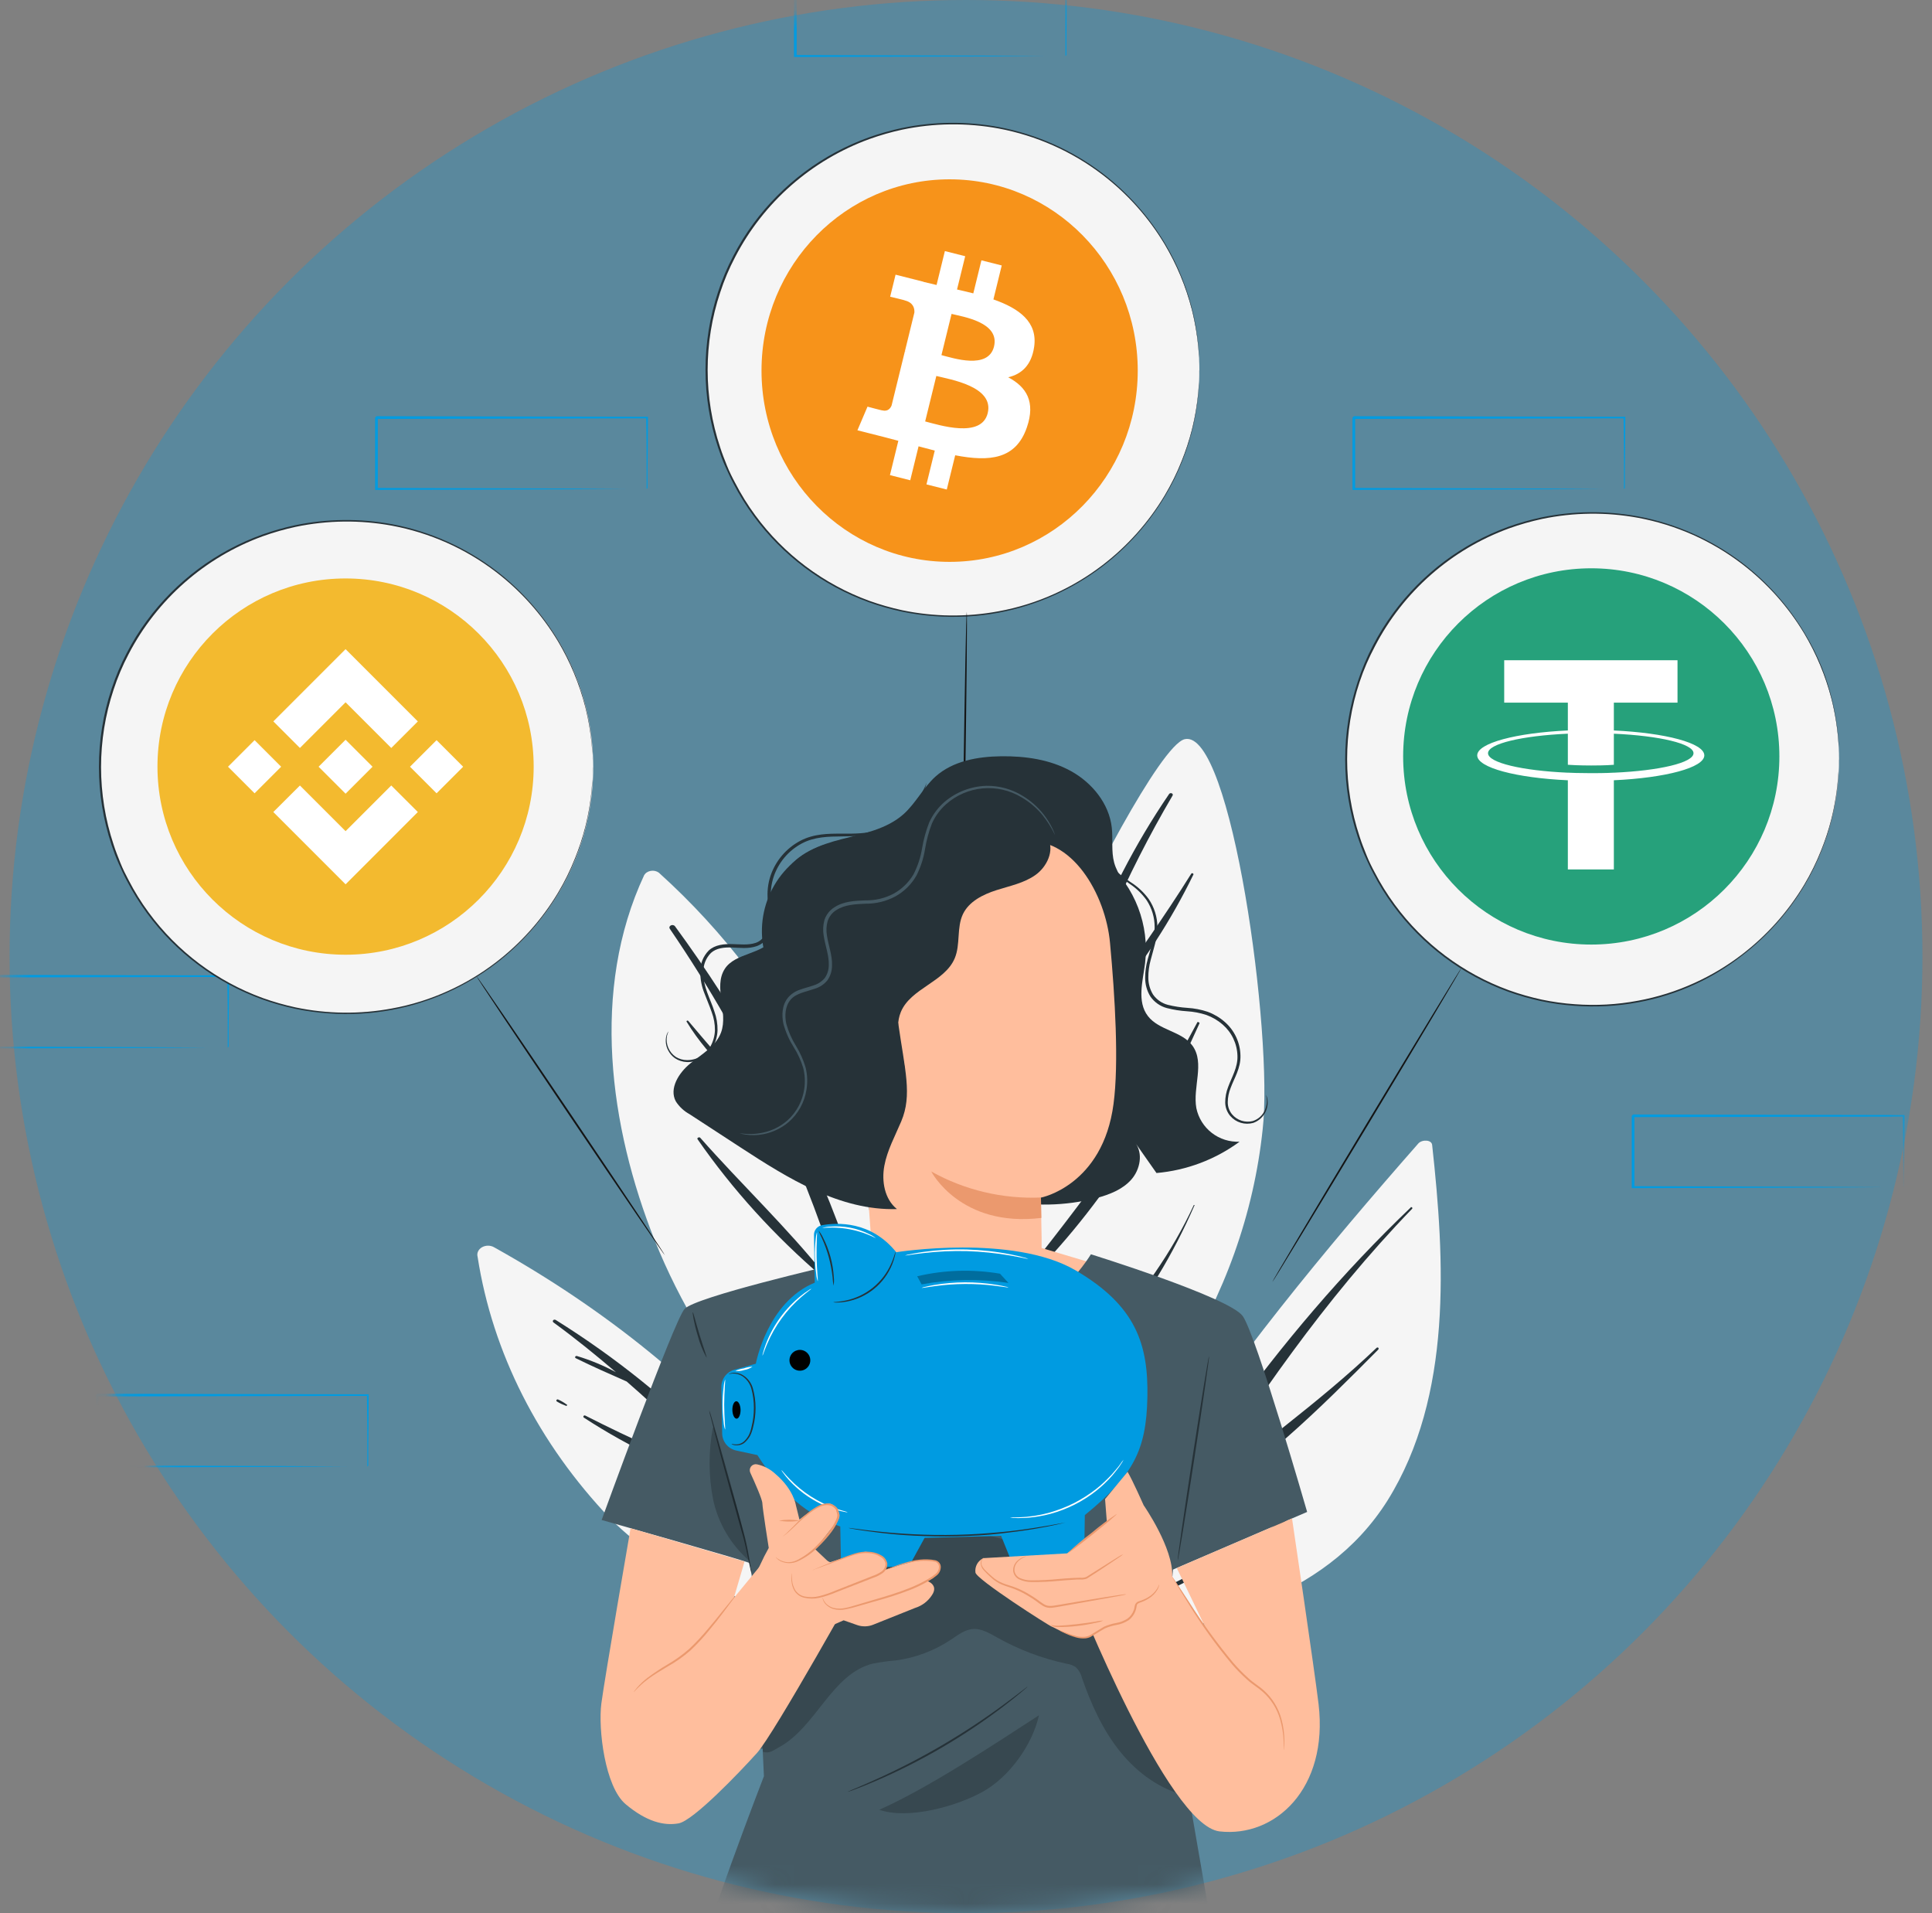 <svg width="101" height="100" viewBox="0 0 101 100" fill="none" xmlns="http://www.w3.org/2000/svg">
<rect x="0" y="0" width="101" height="100" fill="#808080" stroke="none"/>
<circle cx="50.5" cy="50" r="50" fill="#009BE1" fill-opacity="0.3"/>
<mask id="mask0_6_745" style="mask-type:alpha" maskUnits="userSpaceOnUse" x="0" y="0" width="101" height="100">
<circle cx="50.5" cy="50" r="50" fill="#009BE1"/>
</mask>
<g mask="url(#mask0_6_745)">
<path d="M74.15 59.764C64.464 70.788 54.397 83.588 51.901 97.416C51.901 97.623 52.275 97.695 52.334 97.488C53.436 93.717 54.854 90.016 56.578 86.414C62.945 84.937 69.201 83.731 72.545 78.415C75.941 72.957 75.525 65.836 74.871 59.864C74.862 59.564 74.345 59.55 74.15 59.764Z" fill="#F5F5F5"/>
<path d="M56.705 86.308C61.06 78.103 66.645 69.897 73.75 63.112C73.75 63.062 73.869 63.112 73.827 63.176C69.175 67.985 65.644 73.222 62.197 78.545C65.406 75.805 68.92 73.358 71.959 70.454C72.019 70.397 72.112 70.454 72.053 70.54C69.039 73.579 65.737 76.883 61.815 79.138C60.754 80.772 59.693 82.413 58.615 84.054C58.878 83.925 59.15 83.818 59.464 83.704C59.515 83.704 59.557 83.747 59.464 83.761C59.167 83.89 58.87 84.025 58.556 84.139C58.047 84.91 57.546 85.688 57.019 86.465C56.943 86.637 56.62 86.487 56.705 86.308Z" fill="#263238"/>
<path d="M59.949 83.444C62.555 82.21 65.042 80.805 67.385 79.241C67.444 79.198 67.537 79.241 67.478 79.319C65.207 80.983 62.715 82.419 60.05 83.601C60.026 83.612 59.997 83.615 59.97 83.608C59.943 83.601 59.92 83.586 59.906 83.565C59.893 83.544 59.89 83.52 59.898 83.497C59.906 83.474 59.924 83.455 59.949 83.444V83.444Z" fill="#263238"/>
<path d="M50.781 95.361C50.781 95.525 51.138 95.525 51.138 95.361C51.188 90.809 51.138 86.228 51.222 81.654C52.614 79.3 55.594 78.001 57.665 76.11C59.154 74.731 60.45 73.214 61.528 71.586C64.022 67.7 65.547 63.427 66.009 59.028C66.578 54.155 64.38 38.079 61.935 38.636C60.67 38.928 56.57 46.891 55.484 49.524C53.723 53.853 52.433 58.307 51.63 62.831C49.652 73.57 49.813 84.573 50.781 95.361Z" fill="#F5F5F5"/>
<path d="M50.747 75.713C51.061 69.969 52.606 64.118 54.057 58.553C55.611 52.538 57.453 46.865 61.12 41.499C61.127 41.49 61.136 41.481 61.146 41.474C61.157 41.467 61.169 41.462 61.182 41.459C61.195 41.456 61.209 41.455 61.222 41.457C61.235 41.458 61.248 41.462 61.26 41.467C61.272 41.473 61.282 41.48 61.29 41.489C61.298 41.498 61.304 41.509 61.308 41.52C61.312 41.531 61.312 41.542 61.311 41.553C61.309 41.564 61.305 41.575 61.298 41.585C58.844 45.762 56.943 50.153 55.628 54.678C55.874 54.357 56.171 54.05 56.477 53.743C56.578 53.622 56.808 53.743 56.714 53.858C56.384 54.345 55.998 54.804 55.56 55.228C55.552 55.231 55.543 55.232 55.534 55.232C55.526 55.232 55.517 55.231 55.509 55.228C54.244 59.509 53.336 63.933 52.555 68.328L52.725 68.157C52.733 68.147 52.745 68.141 52.758 68.139C52.772 68.137 52.786 68.139 52.797 68.146C52.808 68.153 52.816 68.163 52.818 68.174C52.821 68.186 52.818 68.197 52.81 68.207C52.708 68.356 52.597 68.499 52.495 68.642C52.105 70.875 51.74 73.094 51.375 75.299C56.095 71.91 60.127 67.914 62.41 62.984H62.453C60.229 68.093 56.714 72.63 51.307 75.734C51.205 76.326 51.112 76.919 51.01 77.511C51.01 77.639 50.755 77.604 50.755 77.511C50.755 76.99 50.755 76.462 50.815 75.934C50.785 75.932 50.757 75.922 50.734 75.906C50.712 75.889 50.696 75.868 50.688 75.844C50.681 75.819 50.682 75.794 50.693 75.77C50.703 75.747 50.722 75.727 50.747 75.713V75.713Z" fill="#263238"/>
<path d="M52.971 67.365C56.579 62.841 59.949 58.446 62.589 53.444C62.589 53.387 62.733 53.444 62.707 53.487C60.475 58.481 57.36 63.476 53.149 67.486C53.064 67.565 52.895 67.458 52.971 67.365Z" fill="#263238"/>
<path d="M57.792 52.319C59.295 50.1 60.865 47.931 62.274 45.669C62.317 45.604 62.419 45.669 62.385 45.719C61.233 48.085 59.772 50.337 58.03 52.433C57.894 52.547 57.673 52.447 57.792 52.319Z" fill="#263238"/>
<path d="M57.181 53.289V53.325C57.181 53.325 57.148 53.289 57.181 53.289Z" fill="#263238"/>
<path d="M47.114 82.187C47.043 85.204 46.62 88.209 45.85 91.156C45.909 91.484 45.96 91.805 46.02 92.141C47.123 88.886 47.764 85.533 47.929 82.151C47.961 82.105 47.977 82.052 47.977 81.998C47.977 81.944 47.961 81.892 47.929 81.845V81.845C48.083 77.303 47.682 72.76 46.733 68.288C45.035 59.918 41.385 51.877 34.441 45.612C34.384 45.571 34.317 45.541 34.244 45.524C34.172 45.508 34.096 45.506 34.022 45.519C33.948 45.531 33.879 45.557 33.819 45.596C33.759 45.634 33.711 45.684 33.677 45.74C30.876 51.734 31.852 58.876 34.237 64.856C35.538 68.09 37.394 71.148 39.746 73.932C42.149 76.729 45.179 79.112 47.114 82.187Z" fill="#F5F5F5"/>
<path d="M35.28 48.405C41.859 57.381 46.443 68.026 47.003 78.629C47.003 78.815 46.638 78.865 46.604 78.672C46.443 77.723 46.273 76.774 46.095 75.818C43.378 73.628 40.577 71.316 38.633 68.576C38.633 68.526 38.676 68.469 38.727 68.512C40.984 70.843 43.405 73.059 45.976 75.147C45.509 72.807 44.949 70.495 44.278 68.226L43.76 67.713C43.642 67.598 43.837 67.434 43.956 67.548L44.108 67.691C43.175 64.59 42.024 61.538 40.662 58.551C38.964 56.874 37.114 55.419 35.892 53.399C35.888 53.39 35.889 53.38 35.893 53.371C35.897 53.362 35.904 53.355 35.914 53.35C35.924 53.345 35.935 53.343 35.947 53.344C35.958 53.345 35.968 53.35 35.976 53.356C36.961 54.512 37.912 55.675 39.024 56.753C39.465 57.181 39.958 57.581 40.416 57.994C38.896 54.743 37.094 51.591 35.026 48.562C35.014 48.547 35.005 48.532 35 48.515C34.995 48.498 34.994 48.48 34.997 48.463C35 48.446 35.007 48.429 35.018 48.414C35.029 48.399 35.043 48.386 35.06 48.376C35.076 48.366 35.095 48.358 35.115 48.354C35.136 48.35 35.157 48.349 35.177 48.352C35.198 48.355 35.217 48.361 35.235 48.37C35.253 48.379 35.268 48.391 35.28 48.405V48.405Z" fill="#263238"/>
<path d="M36.614 59.478C38.736 61.883 41.164 64.18 43.141 66.664C43.201 66.735 43.074 66.814 43.006 66.756C40.481 64.59 38.286 62.169 36.469 59.55C36.41 59.471 36.571 59.407 36.614 59.478Z" fill="#263238"/>
<path d="M43.439 67.219L43.532 67.297C43.592 67.347 43.532 67.433 43.431 67.383L43.337 67.305C43.278 67.248 43.363 67.169 43.439 67.219Z" fill="#263238"/>
<path d="M24.967 65.687C25.746 70.702 28.148 75.441 31.911 79.386C33.465 80.932 35.384 82.188 37.547 83.075C39.966 84.067 42.513 85.23 45.059 86.065C46.262 88.633 47.154 91.296 47.725 94.014C47.801 93.778 47.886 93.536 47.963 93.3C46.35 81.606 37.343 71.609 25.833 65.195C25.74 65.14 25.63 65.111 25.517 65.11C25.404 65.11 25.293 65.138 25.199 65.191C25.106 65.244 25.033 65.32 24.992 65.409C24.95 65.497 24.942 65.594 24.967 65.687V65.687Z" fill="#F5F5F5"/>
<path d="M28.931 69.12C28.855 69.056 28.931 68.934 29.05 68.991C35.378 72.943 40.422 78.169 43.718 84.189C43.803 84.346 43.548 84.489 43.438 84.332C42.903 83.54 42.352 82.777 41.8 82.02C39.168 81.606 36.707 80.051 34.729 78.574C34.678 78.538 34.729 78.474 34.814 78.51C35.815 79.281 36.931 79.94 38.133 80.472C39.211 80.929 40.357 81.186 41.477 81.585C40.498 80.286 39.482 79.035 38.43 77.832C35.59 76.924 32.927 75.666 30.527 74.1C30.451 74.05 30.527 73.95 30.603 73.993C32.979 75.202 35.43 76.303 37.946 77.29C36.341 75.51 34.609 73.813 32.76 72.209C31.868 71.817 30.96 71.417 30.094 70.989C30.081 70.981 30.071 70.968 30.067 70.954C30.063 70.94 30.064 70.926 30.071 70.913C30.078 70.9 30.09 70.889 30.105 70.882C30.119 70.875 30.137 70.873 30.154 70.875C30.872 71.091 31.558 71.376 32.199 71.724C31.164 70.839 30.094 69.969 28.931 69.12Z" fill="#263238"/>
<path d="M29.194 73.158C29.353 73.231 29.501 73.32 29.636 73.422C29.678 73.422 29.636 73.501 29.585 73.479C29.42 73.419 29.264 73.345 29.118 73.258C29.041 73.215 29.109 73.108 29.194 73.158Z" fill="#263238"/>
<path d="M64.338 86.13H35.977V91.403H64.338V86.13Z" fill="#455A64"/>
<path d="M11.905 54.761C11.905 54.761 11.905 54.738 11.905 54.695V54.503C11.905 54.325 11.905 54.081 11.905 53.764C11.905 53.119 11.905 52.191 11.882 51.019L11.925 51.063L-2.221 51.092L-2.148 51.019V51.985C-2.148 52.301 -2.148 52.616 -2.148 52.93V54.77L-2.218 54.7L7.863 54.732L10.838 54.753H11.643H11.853H11.928H11.864H11.661H10.873L7.913 54.773L-2.218 54.805H-2.288V54.735C-2.288 54.134 -2.288 53.521 -2.288 52.895V51.025L-2.215 50.952L11.931 50.981H11.975V51.025C11.975 52.206 11.957 53.145 11.951 53.796C11.951 54.107 11.951 54.349 11.951 54.523V54.709C11.908 54.744 11.908 54.761 11.905 54.761Z" fill="#009BE1"/>
<path d="M19.204 76.659C19.204 76.659 19.204 76.636 19.204 76.592V76.4C19.204 76.223 19.204 75.979 19.204 75.662C19.204 75.016 19.204 74.089 19.181 72.917L19.225 72.961L5.078 72.99L5.151 72.917V73.882C5.151 74.199 5.151 74.513 5.151 74.827V76.668L5.081 76.598L15.162 76.63L18.137 76.651H18.942H19.152H19.227H19.163H18.96H18.172L15.212 76.671L5.081 76.703H5.011V76.633C5.011 76.032 5.011 75.419 5.011 74.793V72.923L5.084 72.85L19.23 72.879H19.274V72.923C19.274 74.103 19.257 75.043 19.251 75.694C19.251 76.005 19.251 76.246 19.251 76.421V76.607C19.207 76.642 19.207 76.659 19.204 76.659Z" fill="#009BE1"/>
<path d="M99.496 62.061C99.496 62.061 99.496 62.038 99.496 61.994V61.802C99.496 61.625 99.496 61.38 99.496 61.063C99.496 60.418 99.496 59.49 99.473 58.319L99.517 58.362L85.37 58.391L85.443 58.319V59.284C85.443 59.601 85.443 59.915 85.443 60.229V62.069L85.373 62L95.454 62.032L98.429 62.052H99.234H99.444H99.519H99.456H99.252H98.464L95.504 62.072L85.373 62.104H85.303V62.035C85.303 61.434 85.303 60.82 85.303 60.194V58.324L85.376 58.252L99.522 58.281H99.566V58.324C99.566 59.505 99.549 60.444 99.543 61.095C99.543 61.407 99.543 61.648 99.543 61.822V62.008C99.499 62.043 99.499 62.061 99.496 62.061Z" fill="#009BE1"/>
<path d="M33.803 25.564C33.803 25.564 33.803 25.541 33.803 25.497V25.306C33.803 25.128 33.803 24.884 33.803 24.567C33.803 23.922 33.803 22.994 33.779 21.822L33.823 21.866L19.677 21.895L19.75 21.822V22.788C19.75 23.104 19.75 23.419 19.75 23.733V25.573L19.68 25.503L29.761 25.535L32.736 25.556H33.541H33.75H33.826H33.762H33.559H32.77L29.81 25.576L19.68 25.608H19.61V25.538C19.61 24.937 19.61 24.324 19.61 23.698V21.828L19.683 21.755L33.829 21.784H33.873V21.828C33.873 23.009 33.855 23.948 33.849 24.599C33.849 24.91 33.849 25.151 33.849 25.326V25.512C33.806 25.547 33.806 25.564 33.803 25.564Z" fill="#009BE1"/>
<path d="M55.701 2.937C55.701 2.937 55.701 2.913 55.701 2.87V2.678C55.701 2.501 55.701 2.256 55.701 1.939C55.701 1.294 55.701 0.366 55.677 -0.806L55.721 -0.762L41.575 -0.733L41.647 -0.806V0.16C41.647 0.477 41.647 0.791 41.647 1.105V2.945L41.578 2.876L51.659 2.908L54.633 2.928H55.439H55.648H55.724H55.66H55.456H54.668L51.708 2.948L41.578 2.98H41.508V2.91C41.508 2.31 41.508 1.696 41.508 1.07V-0.8L41.581 -0.872L55.727 -0.843H55.77V-0.8C55.77 0.381 55.753 1.32 55.747 1.971C55.747 2.282 55.747 2.524 55.747 2.698V2.884C55.703 2.919 55.703 2.937 55.701 2.937Z" fill="#009BE1"/>
<path d="M84.898 25.564C84.898 25.564 84.898 25.541 84.898 25.497V25.306C84.898 25.128 84.898 24.884 84.898 24.567C84.898 23.922 84.898 22.994 84.874 21.822L84.918 21.866L70.772 21.895L70.844 21.822V22.788C70.844 23.104 70.844 23.419 70.844 23.733V25.573L70.775 25.503L80.856 25.535L83.831 25.556H84.636H84.845H84.921H84.857H84.653H83.865L80.905 25.576L70.775 25.608H70.705V25.538C70.705 24.937 70.705 24.324 70.705 23.698V21.828L70.778 21.755L84.924 21.784H84.968V21.828C84.968 23.009 84.95 23.948 84.944 24.599C84.944 24.91 84.944 25.151 84.944 25.326V25.512C84.901 25.547 84.901 25.564 84.898 25.564Z" fill="#009BE1"/>
<path d="M83.26 52.569C90.374 52.569 96.141 46.802 96.141 39.688C96.141 32.574 90.374 26.807 83.26 26.807C76.147 26.807 70.38 32.574 70.38 39.688C70.38 46.802 76.147 52.569 83.26 52.569Z" fill="#F5F5F5"/>
<g clip-path="url(#clip0_6_745)">
<path d="M83.187 49.371C88.618 49.371 93.021 44.968 93.021 39.538C93.021 34.106 88.618 29.704 83.187 29.704C77.756 29.704 73.353 34.106 73.353 39.538C73.353 44.968 77.756 49.371 83.187 49.371Z" fill="#26A17B"/>
<path fill-rule="evenodd" clip-rule="evenodd" d="M84.368 40.388V40.386C84.301 40.391 83.952 40.412 83.175 40.412C82.554 40.412 82.117 40.394 81.963 40.386V40.388C79.574 40.283 77.79 39.867 77.79 39.369C77.79 38.872 79.574 38.456 81.963 38.349V39.974C82.12 39.985 82.567 40.011 83.185 40.011C83.927 40.011 84.299 39.981 84.368 39.974V38.35C86.753 38.456 88.532 38.873 88.532 39.369C88.532 39.867 86.753 40.282 84.368 40.388M84.368 38.181V36.727H87.696V34.509H78.636V36.727H81.963V38.18C79.259 38.305 77.225 38.84 77.225 39.482C77.225 40.124 79.259 40.659 81.963 40.784V45.444H84.368V40.783C87.068 40.658 89.097 40.123 89.097 39.482C89.097 38.841 87.068 38.306 84.368 38.181" fill="white"/>
</g>
<path d="M96.141 39.687C96.141 39.687 96.141 39.616 96.141 39.478C96.141 39.34 96.141 39.134 96.112 38.865C96.061 38.082 95.939 37.305 95.748 36.543C95.439 35.338 94.959 34.184 94.323 33.116C93.474 31.702 92.364 30.463 91.052 29.465C89.461 28.254 87.608 27.433 85.642 27.066C83.977 26.759 82.268 26.779 80.61 27.126C80.028 27.252 79.455 27.415 78.895 27.616C75.868 28.719 73.364 30.918 71.88 33.777C71.562 34.373 71.294 34.994 71.08 35.634C70.206 38.265 70.206 41.107 71.08 43.738C71.182 44.061 71.309 44.374 71.433 44.686C71.556 44.999 71.706 45.3 71.864 45.595C72.168 46.183 72.518 46.746 72.91 47.279C74.414 49.329 76.492 50.887 78.88 51.757C79.441 51.958 80.014 52.121 80.596 52.248C81.164 52.367 81.739 52.448 82.318 52.488C83.425 52.572 84.538 52.511 85.629 52.306C86.649 52.119 87.642 51.807 88.584 51.376C89.455 50.981 90.279 50.489 91.04 49.909C92.351 48.909 93.461 47.67 94.311 46.256C94.658 45.676 94.958 45.068 95.207 44.439C95.419 43.913 95.596 43.373 95.735 42.824C95.926 42.062 96.048 41.285 96.099 40.501C96.123 40.232 96.119 40.027 96.128 39.889C96.137 39.751 96.128 39.68 96.128 39.68C96.128 39.68 96.128 39.963 96.11 40.501C96.064 41.287 95.946 42.068 95.757 42.833C95.62 43.385 95.445 43.927 95.234 44.455C94.987 45.085 94.688 45.692 94.342 46.273C93.495 47.695 92.384 48.944 91.07 49.951C90.311 50.54 89.488 51.042 88.615 51.445C87.669 51.881 86.671 52.198 85.646 52.388C84.547 52.593 83.427 52.654 82.313 52.57C81.731 52.529 81.152 52.449 80.581 52.33C79.994 52.204 79.416 52.039 78.851 51.837C76.445 50.963 74.353 49.395 72.838 47.332C72.442 46.795 72.089 46.228 71.784 45.635C71.624 45.339 71.487 45.03 71.349 44.726C71.211 44.423 71.095 44.097 70.986 43.77C70.102 41.121 70.102 38.256 70.986 35.607C71.197 34.963 71.462 34.337 71.776 33.737C72.083 33.145 72.436 32.578 72.832 32.041C74.348 29.98 76.439 28.412 78.844 27.537C79.409 27.336 79.987 27.172 80.574 27.046C82.242 26.7 83.962 26.683 85.637 26.993C87.613 27.366 89.475 28.195 91.074 29.416C92.388 30.423 93.498 31.67 94.345 33.092C94.696 33.671 94.999 34.279 95.25 34.907C95.46 35.44 95.634 35.987 95.77 36.543C95.959 37.308 96.077 38.088 96.123 38.874C96.148 39.403 96.141 39.687 96.141 39.687Z" fill="#263238"/>
<path d="M76.401 50.592C76.423 50.605 74.229 54.292 71.494 58.827C68.759 63.361 66.533 67.028 66.511 67.013C66.49 66.999 68.683 63.313 71.418 58.777C74.153 54.242 76.379 50.578 76.401 50.592Z" fill="#141414"/>
<path d="M18.131 52.976C25.245 52.976 31.012 47.209 31.012 40.095C31.012 32.981 25.245 27.214 18.131 27.214C11.017 27.214 5.25 32.981 5.25 40.095C5.25 47.209 11.017 52.976 18.131 52.976Z" fill="#F5F5F5"/>
<path d="M18.065 49.902C23.496 49.902 27.899 45.499 27.899 40.069C27.899 34.638 23.496 30.235 18.065 30.235C12.634 30.235 8.232 34.638 8.232 40.069C8.232 45.499 12.634 49.902 18.065 49.902Z" fill="#F3BA2F"/>
<path d="M15.679 39.095L18.066 36.708L20.454 39.096L21.843 37.708L18.066 33.93L14.29 37.706L15.679 39.095ZM11.92 40.076L13.309 38.687L14.698 40.076L13.309 41.465L11.92 40.076ZM15.679 41.057L18.066 43.444L20.454 41.056L21.843 42.444L18.066 46.222L14.29 42.446L14.288 42.444L15.679 41.057ZM21.434 40.076L22.823 38.687L24.212 40.076L22.823 41.465L21.434 40.076ZM19.474 40.075H19.476V40.076L18.066 41.486L16.658 40.079L16.655 40.076L16.658 40.074L16.904 39.827L17.024 39.707L18.066 38.666L19.475 40.075L19.474 40.075Z" fill="white"/>
<path d="M30.99 40.098C30.99 40.098 30.99 40.027 30.99 39.889C30.99 39.751 30.99 39.545 30.961 39.276C30.91 38.493 30.788 37.715 30.598 36.954C30.289 35.749 29.809 34.595 29.173 33.526C28.324 32.113 27.214 30.874 25.902 29.875C24.31 28.665 22.458 27.844 20.493 27.477C18.828 27.169 17.118 27.19 15.46 27.537C14.878 27.662 14.305 27.826 13.744 28.027C10.715 29.129 8.21 31.327 6.724 34.188C6.41 34.784 6.148 35.405 5.939 36.045C5.064 38.675 5.064 41.518 5.939 44.148C6.041 44.472 6.168 44.784 6.291 45.097C6.415 45.41 6.566 45.711 6.724 46.006C7.027 46.594 7.376 47.157 7.769 47.69C9.271 49.737 11.346 51.294 13.731 52.164C14.293 52.365 14.866 52.529 15.449 52.655C17.106 53.002 18.816 53.022 20.481 52.713C21.503 52.529 22.498 52.217 23.443 51.786C24.314 51.391 25.137 50.9 25.898 50.32C27.21 49.32 28.32 48.081 29.169 46.667C29.517 46.087 29.816 45.479 30.065 44.85C30.277 44.324 30.454 43.784 30.594 43.234C30.786 42.473 30.907 41.695 30.957 40.912C30.983 40.643 30.977 40.438 30.986 40.299C30.995 40.161 30.986 40.09 30.986 40.09C30.986 40.09 30.986 40.374 30.968 40.912C30.892 42.269 30.596 43.604 30.092 44.866C29.845 45.495 29.547 46.103 29.2 46.684C28.353 48.106 27.243 49.354 25.929 50.362C24.331 51.583 22.47 52.412 20.493 52.784C19.395 52.989 18.275 53.05 17.16 52.966C16.578 52.926 16 52.846 15.429 52.726C14.842 52.6 14.265 52.435 13.7 52.233C11.294 51.36 9.201 49.792 7.685 47.728C7.29 47.191 6.937 46.624 6.631 46.031C6.471 45.735 6.335 45.426 6.197 45.122C6.059 44.819 5.942 44.494 5.833 44.167C4.951 41.517 4.951 38.653 5.833 36.003C6.044 35.36 6.309 34.735 6.624 34.135C6.93 33.542 7.283 32.975 7.68 32.438C9.2 30.378 11.295 28.814 13.702 27.944C14.267 27.743 14.845 27.579 15.431 27.453C17.099 27.108 18.82 27.09 20.495 27.4C22.471 27.773 24.332 28.603 25.931 29.823C27.244 30.83 28.354 32.078 29.202 33.499C29.548 34.08 29.847 34.687 30.094 35.316C30.598 36.578 30.894 37.914 30.97 39.271C30.997 39.807 30.99 40.098 30.99 40.098Z" fill="#263238"/>
<path d="M34.759 65.612C34.737 65.627 32.518 62.378 29.803 58.356C27.088 54.334 24.896 51.06 24.924 51.045C24.951 51.031 27.164 54.278 29.881 58.301C32.598 62.325 34.781 65.598 34.759 65.612Z" fill="#141414"/>
<path d="M49.82 32.215C56.934 32.215 62.701 26.448 62.701 19.335C62.701 12.221 56.934 6.454 49.82 6.454C42.706 6.454 36.939 12.221 36.939 19.335C36.939 26.448 42.706 32.215 49.82 32.215Z" fill="#F5F5F5"/>
<g clip-path="url(#clip1_6_745)">
<path d="M49.644 29.368C55.075 29.368 59.478 24.892 59.478 19.371C59.478 13.849 55.075 9.373 49.644 9.373C44.213 9.373 39.81 13.849 39.81 19.371C39.81 24.892 44.213 29.368 49.644 29.368Z" fill="#F7931A"/>
<path d="M54.062 18.134C54.255 16.824 53.274 16.12 51.933 15.65L52.368 13.875L51.306 13.607L50.882 15.334C50.603 15.263 50.316 15.197 50.031 15.131L50.458 13.392L49.396 13.123L48.961 14.896C48.73 14.843 48.502 14.79 48.282 14.734L48.283 14.728L46.818 14.357L46.535 15.51C46.535 15.51 47.324 15.694 47.307 15.705C47.738 15.814 47.815 16.104 47.802 16.334L47.307 18.355C47.336 18.362 47.374 18.374 47.417 18.39L47.305 18.362L46.61 21.194C46.557 21.327 46.424 21.526 46.123 21.45C46.134 21.466 45.351 21.255 45.351 21.255L44.824 22.491L46.207 22.841C46.464 22.907 46.715 22.976 46.963 23.04L46.524 24.834L47.585 25.103L48.02 23.329C48.31 23.408 48.592 23.482 48.867 23.552L48.433 25.319L49.495 25.587L49.935 23.797C51.747 24.145 53.109 24.005 53.682 22.339C54.144 20.998 53.659 20.224 52.706 19.72C53.401 19.557 53.923 19.093 54.062 18.134V18.134ZM51.635 21.594C51.307 22.936 49.085 22.21 48.365 22.028L48.949 19.651C49.669 19.834 51.978 20.196 51.635 21.594ZM51.964 18.114C51.664 19.335 49.816 18.714 49.216 18.562L49.745 16.407C50.344 16.558 52.276 16.841 51.964 18.114Z" fill="white"/>
</g>
<path d="M62.701 19.337C62.701 19.337 62.701 19.266 62.701 19.128C62.701 18.99 62.701 18.785 62.672 18.516C62.621 17.732 62.499 16.955 62.309 16.193C62 14.989 61.52 13.835 60.884 12.766C60.035 11.353 58.925 10.114 57.613 9.115C56.021 7.905 54.169 7.084 52.204 6.716C50.538 6.409 48.829 6.429 47.171 6.776C46.589 6.902 46.016 7.066 45.455 7.267C42.426 8.368 39.92 10.567 38.435 13.428C38.121 14.023 37.859 14.645 37.65 15.285C36.775 17.915 36.775 20.758 37.65 23.388C37.752 23.712 37.879 24.024 38.002 24.337C38.126 24.649 38.277 24.951 38.435 25.245C38.738 25.834 39.087 26.397 39.48 26.93C40.982 28.977 43.057 30.534 45.442 31.404C46.004 31.605 46.577 31.768 47.16 31.895C48.817 32.242 50.527 32.262 52.192 31.953C53.214 31.768 54.209 31.457 55.154 31.026C56.025 30.631 56.848 30.139 57.609 29.559C58.921 28.56 60.031 27.32 60.88 25.907C61.228 25.326 61.527 24.719 61.776 24.09C61.988 23.563 62.165 23.024 62.305 22.474C62.497 21.712 62.618 20.935 62.668 20.151C62.694 19.883 62.688 19.677 62.697 19.539C62.706 19.401 62.697 19.33 62.697 19.33C62.697 19.33 62.697 19.613 62.679 20.151C62.603 21.508 62.307 22.844 61.803 24.106C61.556 24.735 61.258 25.343 60.911 25.923C60.064 27.346 58.954 28.594 57.64 29.601C56.042 30.822 54.181 31.652 52.204 32.024C51.106 32.229 49.986 32.29 48.871 32.206C48.289 32.165 47.711 32.085 47.14 31.966C46.553 31.84 45.976 31.675 45.411 31.473C43.005 30.599 40.912 29.032 39.396 26.968C39.001 26.431 38.648 25.863 38.342 25.271C38.182 24.974 38.046 24.666 37.908 24.362C37.77 24.059 37.654 23.733 37.544 23.406C36.662 20.757 36.662 17.892 37.544 15.243C37.755 14.599 38.02 13.974 38.335 13.375C38.641 12.782 38.994 12.214 39.391 11.677C40.91 9.618 43.006 8.054 45.413 7.183C45.978 6.983 46.556 6.819 47.142 6.693C48.81 6.347 50.531 6.329 52.206 6.64C54.182 7.013 56.043 7.842 57.642 9.062C58.955 10.07 60.065 11.317 60.913 12.739C61.259 13.319 61.558 13.927 61.805 14.556C62.309 15.818 62.605 17.154 62.681 18.51C62.708 19.047 62.701 19.337 62.701 19.337Z" fill="#263238"/>
<path d="M50.285 49.553C50.259 49.553 50.295 45.618 50.365 40.767C50.436 35.915 50.509 31.975 50.539 31.979C50.57 31.982 50.531 35.912 50.461 40.766C50.391 45.621 50.312 49.554 50.285 49.553Z" fill="#141414"/>
<path d="M57.84 45.048C58.578 45.701 59.148 46.523 59.5 47.444C59.852 48.364 59.977 49.356 59.863 50.336C59.742 51.282 59.426 52.352 60.01 53.109C60.593 53.866 61.788 53.894 62.343 54.663C62.992 55.566 62.343 56.83 62.543 57.926C62.651 58.439 62.937 58.896 63.351 59.216C63.765 59.536 64.279 59.699 64.802 59.675C63.532 60.609 62.029 61.175 60.458 61.312L59.343 59.725C59.768 60.283 59.606 61.128 59.143 61.654C58.68 62.178 57.99 62.444 57.309 62.624C55.683 63.038 53.983 63.072 52.341 62.722C50.699 62.372 49.161 61.647 47.845 60.605" fill="#263238"/>
<path d="M39.568 52.572C39.841 51.855 40.274 51.2 40.471 50.459C40.895 48.865 40.198 47.015 41.051 45.603C41.658 44.603 42.866 44.151 44.003 43.861C45.14 43.571 46.358 43.336 47.234 42.556C47.875 41.983 48.265 41.169 48.9 40.594C49.812 39.774 51.112 39.544 52.337 39.529C53.598 39.514 54.889 39.696 55.993 40.307C57.096 40.919 57.981 42.004 58.121 43.256C58.19 43.866 58.085 44.496 58.246 45.09C58.425 45.74 58.905 46.256 59.187 46.878C59.469 47.538 59.525 48.272 59.344 48.967C59.163 49.661 58.755 50.275 58.187 50.712L49.019 61.426C47.174 62.022 42.826 60.98 41.493 59.573C40.159 58.166 38.878 54.384 39.568 52.572Z" fill="#263238"/>
<path d="M58.029 49.285C57.798 46.74 56.021 43.658 53.487 43.996L45.61 46.223C45.239 46.274 44.901 46.461 44.661 46.749C44.421 47.036 44.298 47.403 44.315 47.776L45.695 66.885L45.64 66.899C45.64 66.899 47.585 72.248 52.787 70.466C53.819 70.112 54.264 68.966 54.441 67.787L54.454 64.763C54.429 63.218 54.411 62.585 54.412 62.596C54.414 62.608 57.656 61.965 58.213 57.696C58.496 55.576 58.293 52.112 58.029 49.285Z" fill="#FFBE9D"/>
<path d="M54.418 62.592C52.417 62.678 50.432 62.207 48.683 61.232C48.683 61.232 50.198 64.176 54.44 63.659L54.418 62.592Z" fill="#EB996E"/>
<path d="M43.872 46.741C44.292 46.158 45.011 45.883 45.693 45.658C48.638 44.683 51.69 44.063 54.782 43.811C55.132 44.459 54.737 45.299 54.139 45.729C53.54 46.159 52.788 46.304 52.087 46.529C51.385 46.755 50.657 47.116 50.338 47.783C50.005 48.491 50.215 49.36 49.913 50.083C49.393 51.33 47.603 51.652 47.091 52.902C46.704 53.845 47.211 54.902 47.3 55.914C47.346 56.43 47.282 56.951 47.112 57.44C46.942 57.93 46.669 58.378 46.312 58.754C45.955 59.13 45.522 59.426 45.042 59.621C44.562 59.817 44.045 59.907 43.527 59.888C43.495 56.237 43.463 52.587 43.431 48.936C43.416 48.175 43.427 47.353 43.872 46.741Z" fill="#263238"/>
<path d="M36.089 55.583C36.689 55.096 37.431 54.686 37.697 53.959C38.082 52.902 37.282 51.599 37.886 50.647C38.436 49.78 39.926 49.899 40.441 49.01C40.844 48.317 40.453 47.667 40.623 47.048C40.793 46.43 41.706 45.927 42.34 46.032L46.957 53.479C47.3 55.919 47.702 57.228 47.113 58.616C46.792 59.378 46.383 60.117 46.232 60.93C46.08 61.743 46.243 62.68 46.89 63.197C43.906 63.285 41.196 61.593 38.696 59.963L36.05 58.238C35.759 58.079 35.512 57.85 35.332 57.571C34.965 56.896 35.489 56.069 36.089 55.583Z" fill="#263238"/>
<path d="M38.657 59.226C38.758 59.264 38.864 59.29 38.972 59.303C39.28 59.349 39.594 59.343 39.9 59.283C40.389 59.191 40.846 58.973 41.225 58.651C41.728 58.214 42.059 57.614 42.161 56.956C42.223 56.575 42.209 56.186 42.119 55.811C42.003 55.413 41.835 55.032 41.619 54.679C41.392 54.317 41.219 53.924 41.105 53.512C41.016 53.094 41.039 52.602 41.325 52.259C41.612 51.915 42.121 51.845 42.596 51.68C42.853 51.602 43.081 51.451 43.252 51.243C43.411 51.018 43.495 50.749 43.496 50.473C43.516 49.928 43.307 49.42 43.232 48.908C43.186 48.656 43.197 48.397 43.266 48.15C43.343 47.907 43.506 47.7 43.724 47.568C44.167 47.281 44.724 47.26 45.248 47.235C45.789 47.241 46.323 47.112 46.801 46.858C47.261 46.604 47.643 46.229 47.905 45.773C48.13 45.331 48.284 44.857 48.361 44.368C48.435 43.916 48.554 43.473 48.718 43.046C48.892 42.656 49.149 42.308 49.47 42.026C50.002 41.558 50.668 41.272 51.373 41.208C52.079 41.144 52.786 41.305 53.394 41.669C53.813 41.911 54.186 42.225 54.495 42.597C54.754 42.921 54.975 43.273 55.154 43.646C55.148 43.619 55.139 43.593 55.129 43.568C55.109 43.518 55.084 43.439 55.037 43.344C54.905 43.063 54.74 42.798 54.547 42.554C54.241 42.167 53.866 41.839 53.442 41.586C52.878 41.241 52.228 41.064 51.567 41.074C50.761 41.098 49.988 41.395 49.375 41.917C49.036 42.212 48.764 42.576 48.578 42.984C48.407 43.42 48.282 43.873 48.205 44.334C48.128 44.807 47.978 45.265 47.761 45.691C47.512 46.119 47.151 46.471 46.718 46.71C46.263 46.95 45.754 47.071 45.239 47.061C44.716 47.083 44.127 47.098 43.631 47.416C43.38 47.569 43.193 47.805 43.101 48.083C43.025 48.354 43.012 48.639 43.062 48.917C43.146 49.458 43.346 49.952 43.326 50.452C43.327 50.69 43.254 50.922 43.119 51.118C42.967 51.3 42.766 51.433 42.539 51.502C42.312 51.585 42.071 51.637 41.836 51.724C41.592 51.801 41.373 51.942 41.204 52.134C40.87 52.539 40.86 53.077 40.956 53.52C41.074 53.949 41.255 54.357 41.492 54.732C41.707 55.073 41.875 55.441 41.992 55.826C42.081 56.183 42.099 56.555 42.044 56.919C41.953 57.552 41.642 58.133 41.166 58.561C40.802 58.88 40.363 59.1 39.89 59.201C39.485 59.289 39.066 59.298 38.657 59.226V59.226Z" fill="#455A64"/>
<path d="M34.944 53.912C34.891 53.983 34.854 54.064 34.834 54.15C34.774 54.401 34.807 54.665 34.926 54.894C35.01 55.061 35.134 55.204 35.286 55.312C35.472 55.436 35.69 55.505 35.913 55.512C36.185 55.52 36.454 55.453 36.691 55.319C36.928 55.184 37.123 54.987 37.255 54.749C37.411 54.476 37.499 54.171 37.511 53.857C37.517 53.519 37.46 53.183 37.345 52.865C37.14 52.21 36.743 51.562 36.77 50.81C36.765 50.625 36.798 50.442 36.865 50.27C36.933 50.098 37.035 49.942 37.165 49.81C37.443 49.555 37.855 49.51 38.261 49.525C38.668 49.54 39.112 49.605 39.555 49.455C39.778 49.376 39.971 49.229 40.107 49.035C40.236 48.84 40.32 48.62 40.355 48.39C40.433 47.93 40.347 47.485 40.313 47.056C40.268 46.645 40.312 46.229 40.442 45.836C40.691 45.087 41.218 44.461 41.914 44.088C42.58 43.731 43.324 43.726 43.997 43.718C44.671 43.709 45.331 43.704 45.894 43.514C46.399 43.351 46.866 43.088 47.268 42.741C47.571 42.482 47.832 42.178 48.043 41.839C48.23 41.557 48.366 41.244 48.443 40.914C48.318 41.223 48.165 41.521 47.986 41.802C47.769 42.128 47.506 42.419 47.204 42.667C46.808 42.997 46.35 43.245 45.857 43.396C45.312 43.574 44.677 43.578 43.997 43.574C43.317 43.571 42.549 43.574 41.84 43.946C41.105 44.335 40.546 44.991 40.28 45.779C40.142 46.195 40.095 46.635 40.14 47.07C40.177 47.501 40.257 47.935 40.185 48.353C40.113 48.772 39.885 49.158 39.497 49.285C39.108 49.411 38.685 49.355 38.267 49.346C37.848 49.338 37.381 49.377 37.053 49.68C36.907 49.828 36.792 50.004 36.716 50.197C36.64 50.39 36.604 50.597 36.61 50.805C36.608 51.189 36.682 51.57 36.828 51.925C36.955 52.269 37.101 52.592 37.208 52.909C37.321 53.21 37.377 53.529 37.375 53.85C37.365 54.142 37.286 54.428 37.146 54.684C37.026 54.906 36.848 55.091 36.631 55.219C36.413 55.347 36.165 55.413 35.913 55.41C35.707 55.41 35.505 55.352 35.33 55.244C35.156 55.127 35.02 54.962 34.938 54.77C34.855 54.577 34.83 54.365 34.864 54.159C34.903 53.994 34.953 53.917 34.944 53.912Z" fill="#263238"/>
<path d="M66.181 57.224C66.255 57.481 66.238 57.755 66.133 58.001C66.077 58.142 65.989 58.27 65.877 58.373C65.764 58.476 65.631 58.553 65.485 58.597C65.291 58.645 65.087 58.637 64.897 58.575C64.707 58.513 64.538 58.399 64.41 58.246C64.262 58.067 64.182 57.842 64.185 57.611C64.187 57.355 64.238 57.101 64.335 56.864C64.516 56.364 64.866 55.837 64.848 55.179C64.843 54.844 64.767 54.514 64.626 54.211C64.485 53.907 64.282 53.637 64.03 53.417C63.765 53.184 63.459 53.003 63.128 52.883C62.788 52.77 62.434 52.702 62.076 52.68C61.731 52.658 61.389 52.605 61.054 52.522C60.74 52.44 60.466 52.25 60.279 51.985C60.115 51.716 60.03 51.407 60.032 51.092C60.031 50.783 60.072 50.476 60.154 50.178C60.306 49.592 60.511 49.021 60.506 48.453C60.503 47.928 60.342 47.416 60.046 46.983C59.793 46.639 59.478 46.344 59.117 46.116C58.854 45.944 58.604 45.753 58.369 45.544C58.174 45.361 58.019 45.14 57.912 44.894C57.912 44.894 57.912 44.913 57.922 44.948C57.936 44.999 57.953 45.048 57.976 45.096C58.057 45.283 58.174 45.453 58.321 45.596C58.55 45.818 58.798 46.02 59.061 46.201C59.405 46.429 59.705 46.719 59.944 47.056C60.218 47.472 60.363 47.96 60.362 48.458C60.362 48.993 60.159 49.545 59.999 50.143C59.911 50.454 59.866 50.776 59.867 51.1C59.863 51.447 59.956 51.788 60.138 52.083C60.345 52.383 60.652 52.599 61.004 52.692C61.35 52.78 61.703 52.836 62.059 52.858C62.403 52.879 62.743 52.944 63.069 53.052C63.381 53.165 63.668 53.334 63.918 53.552C64.153 53.756 64.344 54.007 64.477 54.289C64.61 54.571 64.683 54.877 64.691 55.189C64.713 55.792 64.39 56.302 64.201 56.822C64.102 57.077 64.051 57.349 64.051 57.622C64.054 57.884 64.148 58.136 64.318 58.334C64.463 58.5 64.652 58.622 64.864 58.686C65.075 58.75 65.3 58.752 65.513 58.694C65.767 58.605 65.981 58.428 66.117 58.196C66.253 57.964 66.302 57.691 66.255 57.426C66.242 57.355 66.217 57.287 66.181 57.224Z" fill="#263238"/>
<path d="M42.906 45.111C42.621 46.054 41.786 46.711 41.239 47.531C40.468 48.688 40.289 50.138 40.272 51.531C40.312 50.876 40.051 50.245 39.922 49.601C39.694 48.459 39.893 47.272 40.482 46.266C41.071 45.261 42.009 44.507 43.118 44.147" fill="#263238"/>
<path d="M44.727 65.708C45.288 65.551 41.964 66.821 41.894 66.843L44.861 71.677L56.362 74.125L60.696 67.091L51.945 64.483L44.727 65.708Z" fill="#FFBE9D"/>
<path d="M61.322 82.04L68.334 79.027C68.334 79.027 65.667 69.771 64.967 68.789C64.267 67.807 57.03 65.56 57.03 65.56C57.03 65.56 54.529 69.728 50.251 70.014C45.972 70.301 44.352 69.847 43.51 66.134C43.51 66.134 36.342 67.787 35.785 68.419C35.229 69.051 31.452 79.447 31.452 79.447C31.452 79.447 38.884 81.55 39.166 81.691C39.448 81.831 39.936 92.84 39.936 92.84C39.936 92.84 36.617 101.419 36.482 102.963L63.714 102.893L60.903 86.669L61.322 82.04Z" fill="#455A64"/>
<path d="M37.073 73.709C37.118 73.818 37.155 73.929 37.185 74.043C37.251 74.274 37.343 74.581 37.451 74.953C37.673 75.723 37.973 76.786 38.298 77.966C38.465 78.555 38.611 79.117 38.752 79.633C38.818 79.888 38.89 80.133 38.947 80.362C39.003 80.59 39.048 80.807 39.087 81.004C39.163 81.397 39.215 81.717 39.253 81.939C39.278 82.052 39.293 82.168 39.298 82.284C39.286 82.256 39.277 82.227 39.272 82.197C39.257 82.129 39.237 82.045 39.213 81.945C39.165 81.71 39.098 81.397 39.018 81.019C38.975 80.822 38.926 80.608 38.867 80.382C38.806 80.155 38.735 79.913 38.663 79.66C38.522 79.148 38.365 78.587 38.201 77.993C37.876 76.815 37.588 75.746 37.385 74.971L37.148 74.053C37.113 73.941 37.088 73.826 37.073 73.709V73.709Z" fill="#263238"/>
<path d="M53.716 88.159C53.692 88.189 53.665 88.215 53.636 88.238L53.392 88.445C53.182 88.625 52.869 88.876 52.476 89.176C50.42 90.742 48.181 92.052 45.808 93.077C45.353 93.273 44.975 93.422 44.72 93.519L44.421 93.627C44.387 93.641 44.35 93.652 44.313 93.659C44.345 93.638 44.378 93.622 44.413 93.609C44.49 93.573 44.58 93.532 44.706 93.482C44.962 93.375 45.328 93.215 45.78 93.012C48.131 91.953 50.363 90.649 52.439 89.12C52.837 88.826 53.157 88.585 53.374 88.415L53.629 88.221C53.655 88.197 53.684 88.176 53.716 88.159Z" fill="#263238"/>
<g opacity="0.2">
<path d="M59.225 84.472C57.9 82.897 56.048 81.85 54.144 81.066C52.212 80.271 50.092 79.71 48.042 80.111C46.15 80.483 44.516 81.63 42.958 82.763C42.448 83.133 41.929 83.515 41.551 84.02C41.141 84.565 40.918 85.225 40.718 85.875C40.184 87.562 40.234 89.524 39.864 91.254L39.879 91.563C40.236 91.671 40.396 91.504 40.724 91.328C42.678 90.266 43.47 87.494 45.627 86.955C46.023 86.877 46.424 86.822 46.827 86.789C47.868 86.651 48.863 86.274 49.735 85.689C50.087 85.452 50.447 85.175 50.87 85.145C51.294 85.115 51.73 85.364 52.12 85.585C53.255 86.225 54.48 86.688 55.754 86.96C55.927 86.983 56.092 87.044 56.238 87.139C56.397 87.29 56.51 87.485 56.561 87.699C57.038 89.071 57.643 90.416 58.551 91.546C59.46 92.676 60.702 93.583 62.122 93.88C61.837 90.554 61.363 87.022 59.225 84.472Z" fill="black"/>
</g>
<g opacity="0.2">
<path d="M45.966 94.594C47.466 95.117 49.976 94.427 51.368 93.657C52.76 92.887 53.968 91.207 54.315 89.656C51.97 91.175 48.529 93.459 45.966 94.594Z" fill="black"/>
</g>
<g opacity="0.2">
<path d="M38.194 77.724C37.869 76.712 37.627 75.632 37.303 74.62H37.267C37.035 75.858 37.038 77.129 37.277 78.366C37.54 79.609 38.2 80.734 39.159 81.57C38.924 80.267 38.602 78.983 38.194 77.724V77.724Z" fill="black"/>
</g>
<path d="M36.938 70.962C36.736 70.598 36.581 70.21 36.475 69.807C36.273 69.148 36.192 68.593 36.218 68.588C36.245 68.583 36.373 69.124 36.573 69.777C36.773 70.43 36.967 70.952 36.938 70.962Z" fill="#263238"/>
<path d="M63.206 70.881C63.235 70.881 62.89 73.281 62.437 76.23C61.983 79.178 61.595 81.564 61.566 81.564C61.538 81.564 61.883 79.165 62.336 76.215C62.79 73.264 63.178 70.877 63.206 70.881Z" fill="#263238"/>
<path d="M56.227 66.398C52.943 64.483 46.854 65.452 46.854 65.452C45.53 63.808 43.763 63.897 42.967 64.041C42.85 64.064 42.745 64.126 42.67 64.217C42.594 64.308 42.553 64.423 42.553 64.542L42.595 67.042C40.095 68.069 39.513 71.279 39.513 71.279L38.389 71.594C38.192 71.65 38.018 71.769 37.895 71.934C37.773 72.098 37.708 72.299 37.711 72.504L37.753 74.923C37.756 75.132 37.83 75.335 37.963 75.497C38.096 75.659 38.279 75.772 38.484 75.816L39.593 76.055C40.906 78.101 42.197 79.207 43.927 79.787L43.97 81.94L47.514 81.882L48.336 80.382L52.336 80.277L52.991 81.902L56.673 81.724L56.712 79.192C59.239 77.13 59.925 75.809 59.982 73.051C60.039 70.292 59.404 68.254 56.227 66.398Z" fill="#009BE1"/>
<path d="M41.594 70.603C41.467 70.659 41.367 70.762 41.313 70.89C41.26 71.017 41.257 71.161 41.305 71.29C41.353 71.42 41.449 71.527 41.573 71.589C41.697 71.65 41.84 71.663 41.972 71.623C42.105 71.583 42.218 71.494 42.287 71.374C42.357 71.255 42.378 71.113 42.347 70.978C42.316 70.843 42.234 70.725 42.119 70.648C42.004 70.571 41.864 70.54 41.727 70.563" fill="black"/>
<path d="M43.577 67.203C43.551 67.057 43.533 66.91 43.526 66.762C43.45 66.057 43.262 65.368 42.969 64.722C42.901 64.591 42.841 64.456 42.791 64.317C42.885 64.431 42.965 64.556 43.027 64.691C43.191 65.01 43.32 65.345 43.414 65.691C43.508 66.037 43.567 66.392 43.589 66.751C43.606 66.901 43.603 67.053 43.577 67.203Z" fill="#263238"/>
<g opacity="0.3">
<path d="M47.949 66.709L48.179 67.132C49.677 66.856 51.211 66.83 52.718 67.057L52.278 66.575C50.84 66.329 49.368 66.375 47.949 66.709V66.709Z" fill="black"/>
</g>
<path d="M38.714 73.693C38.714 73.945 38.626 74.15 38.509 74.152C38.392 74.153 38.292 73.952 38.287 73.7C38.282 73.448 38.375 73.243 38.492 73.242C38.609 73.24 38.709 73.442 38.714 73.693Z" fill="black"/>
<path d="M38.238 75.464C38.304 75.482 38.371 75.493 38.439 75.497C38.53 75.503 38.621 75.489 38.706 75.456C38.791 75.423 38.868 75.372 38.931 75.307C39.019 75.216 39.093 75.113 39.153 75.001C39.214 74.867 39.259 74.728 39.288 74.584C39.371 74.257 39.413 73.921 39.411 73.584C39.412 73.246 39.368 72.91 39.279 72.584C39.206 72.32 39.042 72.09 38.816 71.935C38.661 71.835 38.479 71.785 38.294 71.793C38.164 71.802 38.096 71.835 38.093 71.827C38.089 71.819 38.108 71.815 38.141 71.8C38.189 71.779 38.239 71.765 38.291 71.758C38.485 71.737 38.681 71.781 38.848 71.884C39.094 72.039 39.275 72.279 39.356 72.559C39.451 72.892 39.499 73.237 39.498 73.584C39.5 73.93 39.456 74.276 39.366 74.611C39.333 74.759 39.283 74.904 39.216 75.041C39.152 75.158 39.07 75.264 38.974 75.357C38.896 75.44 38.795 75.498 38.684 75.524C38.603 75.544 38.519 75.549 38.436 75.541C38.384 75.536 38.333 75.523 38.284 75.502C38.251 75.479 38.236 75.467 38.238 75.464Z" fill="#263238"/>
<path d="M55.696 79.577C55.66 79.59 55.622 79.601 55.584 79.609L55.261 79.684C54.98 79.749 54.568 79.829 54.059 79.916C53.551 80.002 52.939 80.082 52.261 80.161C51.582 80.239 50.831 80.281 50.042 80.301C49.254 80.321 48.5 80.301 47.819 80.269C47.137 80.237 46.522 80.177 46.008 80.116C45.495 80.054 45.082 79.994 44.798 79.949L44.465 79.891C44.43 79.885 44.395 79.876 44.362 79.866C44.401 79.864 44.44 79.867 44.478 79.874L44.812 79.917C45.097 79.959 45.512 80.009 46.023 80.062C46.535 80.116 47.149 80.164 47.83 80.197C48.512 80.231 49.261 80.241 50.047 80.222C50.834 80.204 51.582 80.151 52.261 80.089C52.939 80.027 53.548 79.944 54.058 79.864C54.568 79.784 54.979 79.714 55.263 79.659L55.596 79.6C55.629 79.589 55.662 79.582 55.696 79.577Z" fill="#263238"/>
<path d="M46.814 65.435C46.813 65.495 46.805 65.555 46.789 65.613C46.753 65.773 46.705 65.929 46.644 66.08C46.44 66.584 46.112 67.029 45.689 67.371C45.267 67.713 44.764 67.942 44.228 68.037C44.068 68.066 43.905 68.081 43.742 68.082C43.682 68.085 43.622 68.081 43.563 68.069C43.563 68.052 43.818 68.06 44.217 67.977C44.736 67.868 45.222 67.637 45.635 67.303C46.047 66.969 46.373 66.541 46.587 66.055C46.754 65.692 46.797 65.432 46.814 65.435Z" fill="#263238"/>
<path d="M42.418 67.357C42.427 67.37 42.222 67.51 41.918 67.768C41.126 68.447 40.503 69.3 40.098 70.26C39.943 70.627 39.873 70.865 39.858 70.86C39.863 70.804 39.874 70.748 39.893 70.694C39.921 70.584 39.971 70.429 40.041 70.24C40.421 69.255 41.053 68.388 41.875 67.725C41.998 67.625 42.127 67.532 42.262 67.447C42.31 67.41 42.362 67.38 42.418 67.357Z" fill="white"/>
<path d="M38.438 71.657C38.579 71.592 38.729 71.548 38.883 71.526C39.03 71.474 39.183 71.443 39.338 71.434C39.209 71.525 39.061 71.585 38.905 71.609C38.755 71.66 38.595 71.677 38.438 71.657Z" fill="white"/>
<path d="M37.906 74.722C37.863 74.6 37.838 74.473 37.831 74.344C37.754 73.727 37.754 73.102 37.831 72.485C37.84 72.356 37.865 72.229 37.906 72.107C37.932 72.107 37.859 72.692 37.859 73.415C37.859 74.139 37.931 74.719 37.906 74.722Z" fill="white"/>
<path d="M42.706 64.414C42.733 64.414 42.674 64.987 42.688 65.691C42.701 66.394 42.774 66.961 42.749 66.966C42.707 66.847 42.68 66.724 42.671 66.598C42.629 66.298 42.605 65.996 42.601 65.693C42.595 65.389 42.608 65.086 42.641 64.784C42.647 64.659 42.669 64.534 42.706 64.414Z" fill="white"/>
<path d="M45.79 64.722C44.923 64.279 43.948 64.094 42.979 64.188C43.116 64.143 43.259 64.117 43.403 64.113C44.099 64.056 44.797 64.189 45.423 64.497C45.555 64.554 45.679 64.63 45.79 64.722V64.722Z" fill="white"/>
<path d="M52.729 67.294C52.729 67.308 52.474 67.263 52.062 67.211C50.994 67.074 49.912 67.08 48.846 67.228C48.437 67.283 48.179 67.331 48.179 67.318C48.231 67.293 48.288 67.275 48.345 67.266C48.457 67.236 48.622 67.203 48.827 67.166C49.361 67.076 49.902 67.029 50.444 67.026C50.985 67.024 51.526 67.066 52.061 67.151C52.266 67.184 52.431 67.216 52.544 67.244C52.608 67.254 52.67 67.27 52.729 67.294V67.294Z" fill="white"/>
<path d="M53.764 65.8C53.679 65.794 53.594 65.779 53.512 65.757C53.345 65.724 53.117 65.677 52.828 65.627C52.074 65.496 51.312 65.419 50.547 65.395C49.782 65.376 49.016 65.411 48.256 65.5C47.965 65.534 47.728 65.567 47.566 65.592C47.482 65.609 47.397 65.619 47.311 65.622C47.392 65.593 47.475 65.572 47.56 65.559C47.726 65.524 47.956 65.482 48.248 65.439C49.01 65.332 49.78 65.288 50.55 65.309C51.319 65.331 52.084 65.417 52.839 65.567C53.129 65.625 53.36 65.68 53.52 65.725C53.603 65.744 53.685 65.769 53.764 65.8V65.8Z" fill="white"/>
<path d="M44.313 79.044C44.257 79.045 44.201 79.039 44.147 79.024C43.998 78.996 43.852 78.96 43.708 78.916C42.749 78.626 41.889 78.078 41.219 77.332C41.119 77.22 41.025 77.103 40.938 76.98C40.902 76.938 40.872 76.891 40.849 76.84C40.861 76.83 41.003 77.019 41.265 77.29C41.948 78.004 42.793 78.543 43.728 78.862C44.087 78.979 44.317 79.029 44.313 79.044Z" fill="white"/>
<path d="M58.739 76.298C58.698 76.381 58.651 76.459 58.597 76.533C58.54 76.625 58.478 76.713 58.41 76.797C58.332 76.895 58.243 77.013 58.14 77.13C58.027 77.261 57.908 77.386 57.782 77.505C57.65 77.638 57.495 77.765 57.335 77.9C56.621 78.472 55.796 78.889 54.913 79.127C54.721 79.179 54.527 79.221 54.331 79.254C54.161 79.285 53.989 79.308 53.816 79.322C53.66 79.342 53.514 79.339 53.389 79.344C53.282 79.351 53.174 79.351 53.066 79.344C52.974 79.344 52.883 79.335 52.793 79.319C52.884 79.308 52.976 79.305 53.068 79.31C53.154 79.31 53.263 79.31 53.388 79.3C53.513 79.29 53.655 79.29 53.81 79.265C53.98 79.249 54.15 79.223 54.318 79.189C54.5 79.159 54.691 79.105 54.891 79.055C55.324 78.93 55.745 78.766 56.148 78.565C56.548 78.359 56.929 78.117 57.285 77.842C57.452 77.71 57.6 77.588 57.732 77.458C57.863 77.328 57.988 77.21 58.095 77.095C58.202 76.98 58.292 76.868 58.372 76.773C58.442 76.694 58.508 76.609 58.568 76.522C58.619 76.442 58.675 76.368 58.739 76.298Z" fill="white"/>
<path d="M32.965 79.879C32.965 79.879 31.613 87.704 31.438 89.034C31.263 90.364 31.623 93.394 32.708 94.304C33.794 95.215 34.709 95.445 35.477 95.305C36.245 95.165 38.662 92.638 39.572 91.627C40.483 90.617 45.055 82.39 45.055 82.39L40.834 80.518L38.366 83.518L38.922 81.621L32.965 79.879Z" fill="#FFBE9D"/>
<path d="M38.444 83.415C38.396 83.5 38.34 83.58 38.277 83.655C38.155 83.822 37.995 84.033 37.803 84.29C37.612 84.547 37.357 84.872 37.074 85.212C36.77 85.586 36.442 85.939 36.092 86.269C35.728 86.588 35.331 86.867 34.908 87.102C34.528 87.329 34.188 87.534 33.92 87.731C33.631 87.944 33.365 88.186 33.125 88.452C33.125 88.452 33.135 88.427 33.163 88.387C33.204 88.329 33.248 88.274 33.295 88.221C33.468 88.019 33.663 87.836 33.876 87.677C34.193 87.442 34.521 87.224 34.86 87.022C35.276 86.784 35.667 86.505 36.027 86.189C36.374 85.862 36.701 85.514 37.005 85.147C37.292 84.814 37.54 84.5 37.75 84.24L38.25 83.625C38.308 83.549 38.373 83.479 38.444 83.415V83.415Z" fill="#EB996E"/>
<path d="M41.785 79.433C41.785 79.433 43.1 78.326 43.515 78.648C43.93 78.969 43.955 79.266 43.781 79.49C43.608 79.713 42.615 80.976 42.615 80.976L43.35 81.671L44.658 81.245L45.22 81.11C45.22 81.11 46.567 81.141 46.28 82.046C46.28 82.046 47.672 81.603 47.923 81.581C48.309 81.55 49.277 81.453 49.139 81.955C49.086 82.111 48.999 82.254 48.884 82.372C48.768 82.489 48.627 82.579 48.472 82.635C48.472 82.635 49.09 82.833 48.719 83.378C48.512 83.697 48.2 83.933 47.837 84.045L45.643 84.923C45.377 85.029 45.081 85.035 44.81 84.94L44.103 84.692L42.741 85.287C42.741 85.287 39.991 84.493 39.596 82.091L39.953 81.348L40.188 80.908C40.188 80.908 39.863 78.858 39.854 78.574C39.854 78.379 39.461 77.493 39.224 76.976C39.201 76.924 39.191 76.868 39.198 76.811C39.204 76.755 39.225 76.701 39.259 76.656C39.294 76.611 39.339 76.576 39.392 76.555C39.444 76.534 39.502 76.527 39.558 76.536C39.927 76.611 40.269 76.788 40.543 77.047C41.488 77.848 41.605 78.668 41.605 78.668L41.804 79.473" fill="#FFBE9D"/>
<path d="M40.861 80.361C40.861 80.361 40.953 80.286 41.11 80.145C41.266 80.003 41.478 79.778 41.75 79.506C41.899 79.36 42.055 79.221 42.218 79.091C42.402 78.932 42.604 78.797 42.822 78.689C42.943 78.63 43.075 78.595 43.21 78.586C43.281 78.582 43.352 78.588 43.422 78.604C43.459 78.611 43.494 78.622 43.528 78.638C43.561 78.655 43.592 78.674 43.622 78.694C43.687 78.737 43.743 78.79 43.788 78.853C43.807 78.888 43.82 78.925 43.827 78.964L43.857 79.064C43.886 79.14 43.893 79.222 43.877 79.301C43.856 79.373 43.832 79.443 43.803 79.511C43.681 79.772 43.525 80.016 43.34 80.236C43.173 80.444 42.994 80.641 42.803 80.826C42.486 81.154 42.11 81.421 41.695 81.611C41.553 81.674 41.4 81.705 41.245 81.703C41.09 81.7 40.938 81.665 40.798 81.598C40.723 81.561 40.656 81.51 40.6 81.448C40.578 81.428 40.561 81.404 40.548 81.378C40.693 81.521 40.88 81.614 41.082 81.644C41.283 81.674 41.489 81.639 41.67 81.545C42.066 81.345 42.423 81.078 42.727 80.755C42.912 80.57 43.087 80.375 43.25 80.17C43.429 79.956 43.58 79.719 43.698 79.466C43.727 79.401 43.75 79.335 43.768 79.266C43.779 79.204 43.773 79.141 43.75 79.083L43.72 78.981C43.715 78.951 43.706 78.922 43.692 78.894C43.656 78.842 43.61 78.797 43.557 78.763C43.531 78.744 43.505 78.727 43.477 78.713C43.449 78.7 43.42 78.691 43.39 78.686C43.33 78.671 43.267 78.666 43.205 78.669C43.081 78.677 42.96 78.708 42.848 78.761C42.636 78.864 42.438 78.993 42.258 79.144C42.083 79.284 41.925 79.415 41.786 79.546C41.511 79.809 41.286 80.03 41.12 80.163C41.036 80.231 40.968 80.28 40.921 80.311C40.875 80.343 40.861 80.361 40.861 80.361Z" fill="#EB996E"/>
<path d="M41.811 79.481C41.449 79.546 41.079 79.546 40.718 79.481C41.08 79.419 41.449 79.419 41.811 79.481Z" fill="#EB996E"/>
<path d="M42.48 82.074C42.51 82.054 42.543 82.038 42.578 82.025L42.864 81.904L43.926 81.475C44.17 81.372 44.418 81.281 44.671 81.204C44.967 81.109 45.279 81.082 45.587 81.125C45.754 81.15 45.915 81.207 46.062 81.292C46.144 81.334 46.217 81.394 46.273 81.467C46.329 81.541 46.368 81.626 46.387 81.717C46.391 81.813 46.372 81.909 46.331 81.997C46.29 82.084 46.227 82.16 46.15 82.217C45.997 82.326 45.828 82.411 45.65 82.469L43.713 83.225C43.432 83.344 43.142 83.44 42.846 83.512C42.583 83.573 42.309 83.573 42.046 83.512C41.936 83.487 41.831 83.44 41.74 83.373C41.649 83.305 41.573 83.22 41.516 83.122C41.438 82.974 41.391 82.811 41.378 82.644C41.367 82.54 41.364 82.436 41.369 82.332C41.369 82.296 41.373 82.259 41.379 82.224C41.389 82.224 41.379 82.374 41.414 82.64C41.433 82.8 41.483 82.955 41.563 83.096C41.618 83.185 41.69 83.263 41.776 83.323C41.862 83.383 41.96 83.426 42.063 83.447C42.316 83.498 42.578 83.492 42.83 83.429C43.121 83.354 43.406 83.257 43.681 83.137L45.615 82.374C45.783 82.318 45.943 82.239 46.088 82.137C46.153 82.089 46.206 82.026 46.241 81.954C46.276 81.881 46.294 81.801 46.292 81.72C46.275 81.644 46.241 81.572 46.192 81.51C46.144 81.448 46.082 81.398 46.011 81.364C45.876 81.28 45.726 81.223 45.57 81.197C45.276 81.154 44.976 81.177 44.691 81.264C44.42 81.339 44.175 81.439 43.948 81.524L42.876 81.924L42.583 82.029C42.551 82.049 42.516 82.064 42.48 82.074V82.074Z" fill="#EB996E"/>
<path d="M46.31 82.054C46.339 82.036 46.371 82.02 46.403 82.009L46.678 81.899C47.016 81.763 47.364 81.656 47.718 81.577C47.965 81.524 48.218 81.5 48.47 81.505C48.613 81.508 48.755 81.523 48.895 81.552C48.975 81.571 49.047 81.614 49.1 81.675C49.154 81.742 49.183 81.825 49.182 81.911C49.18 81.995 49.16 82.077 49.123 82.153C49.086 82.228 49.033 82.295 48.967 82.347C48.84 82.452 48.703 82.546 48.559 82.626C48.264 82.799 47.956 82.951 47.639 83.079C47.024 83.318 46.397 83.523 45.76 83.694L44.926 83.933C44.687 84.007 44.444 84.069 44.198 84.119C43.99 84.161 43.776 84.154 43.571 84.101C43.417 84.055 43.277 83.97 43.166 83.854C43.097 83.781 43.046 83.692 43.018 83.596C43.007 83.562 43.002 83.527 43.003 83.492C43.037 83.618 43.102 83.733 43.193 83.826C43.303 83.932 43.438 84.009 43.586 84.047C43.784 84.092 43.989 84.092 44.187 84.047C44.408 84.006 44.647 83.927 44.905 83.851L45.73 83.606C46.31 83.439 46.952 83.249 47.595 82.986C47.909 82.859 48.213 82.71 48.505 82.541C48.645 82.463 48.777 82.374 48.9 82.274C48.957 82.23 49.003 82.175 49.035 82.112C49.068 82.048 49.086 81.978 49.089 81.907C49.091 81.842 49.069 81.778 49.028 81.726C48.987 81.675 48.93 81.64 48.865 81.627C48.733 81.599 48.597 81.584 48.462 81.581C48.215 81.572 47.967 81.591 47.724 81.637C47.371 81.71 47.023 81.808 46.683 81.929L46.403 82.022C46.374 82.036 46.342 82.047 46.31 82.054V82.054Z" fill="#EB996E"/>
<path d="M56.224 83.26C56.224 83.26 61.036 95.406 63.754 95.725C66.649 96.058 69.457 93.498 68.931 89.067C68.729 87.369 67.544 79.366 67.544 79.366L61.518 81.958L63.118 85.277L60.745 81.57L56.224 83.26Z" fill="#FFBE9D"/>
<path d="M67.127 91.472C67.117 91.472 67.127 91.317 67.108 91.039C67.094 90.644 67.031 90.252 66.922 89.872C66.761 89.312 66.444 88.809 66.007 88.424C65.767 88.207 65.457 88.034 65.19 87.784C64.91 87.535 64.647 87.268 64.403 86.984C63.565 85.979 62.801 84.915 62.118 83.8C61.851 83.375 61.639 83.03 61.494 82.79L61.328 82.511C61.306 82.48 61.289 82.447 61.276 82.411C61.302 82.439 61.325 82.469 61.344 82.501L61.526 82.768L62.176 83.76C62.874 84.861 63.643 85.915 64.476 86.917C64.719 87.197 64.978 87.461 65.253 87.709C65.513 87.955 65.817 88.125 66.068 88.354C66.514 88.754 66.834 89.275 66.99 89.854C67.095 90.239 67.147 90.635 67.145 91.034C67.145 91.174 67.145 91.284 67.137 91.357C67.138 91.396 67.134 91.434 67.127 91.472V91.472Z" fill="#EB996E"/>
<path d="M58.947 76.931C59.205 77.36 59.789 78.68 59.789 78.68C59.789 78.68 61.354 80.923 61.279 82.403C61.264 82.692 60.36 83.279 60.36 83.279C60.36 83.279 57.504 85.422 56.817 85.566C56.13 85.709 55.103 85.05 54.983 85.022C54.863 84.994 51.011 82.535 50.993 82.189C50.974 82.036 51.004 81.881 51.079 81.747C51.154 81.613 51.27 81.506 51.409 81.442L55.783 81.193L57.864 79.565L57.77 78.356" fill="#FFBE9D"/>
<path d="M58.727 81.231C58.654 81.297 58.575 81.355 58.492 81.406L57.825 81.854C57.541 82.041 57.218 82.261 56.825 82.506C56.712 82.551 56.591 82.568 56.471 82.558C56.355 82.558 56.236 82.558 56.116 82.571C55.874 82.584 55.626 82.604 55.369 82.626C54.887 82.675 54.402 82.696 53.918 82.691C53.7 82.692 53.485 82.645 53.288 82.554C53.198 82.513 53.121 82.449 53.064 82.368C53.007 82.287 52.973 82.193 52.964 82.094C52.959 81.934 53.013 81.777 53.114 81.653C53.191 81.563 53.284 81.49 53.389 81.436C53.454 81.402 53.521 81.374 53.591 81.353C53.615 81.343 53.64 81.338 53.666 81.338C53.666 81.346 53.568 81.374 53.408 81.468C53.311 81.525 53.226 81.599 53.156 81.686C53.068 81.802 53.024 81.944 53.031 82.089C53.041 82.175 53.074 82.256 53.125 82.325C53.176 82.394 53.244 82.449 53.322 82.484C53.511 82.566 53.714 82.606 53.919 82.603C54.401 82.604 54.882 82.58 55.361 82.531C55.618 82.509 55.861 82.489 56.111 82.478C56.233 82.478 56.353 82.468 56.47 82.466C56.577 82.478 56.685 82.465 56.786 82.428L57.786 81.798L58.463 81.374C58.547 81.32 58.635 81.272 58.727 81.231V81.231Z" fill="#EB996E"/>
<path d="M58.874 83.335C58.846 83.348 58.817 83.356 58.787 83.358L58.537 83.412L57.614 83.578L56.24 83.823L55.428 83.967C55.287 83.989 55.147 84.02 54.995 84.035C54.836 84.055 54.675 84.023 54.535 83.944C54.397 83.863 54.283 83.777 54.162 83.685C54.04 83.593 53.922 83.518 53.801 83.447C53.571 83.303 53.328 83.179 53.077 83.075C52.836 82.975 52.593 82.917 52.375 82.823C52.172 82.736 51.985 82.615 51.823 82.465C51.673 82.33 51.546 82.205 51.438 82.087C51.339 81.987 51.279 81.854 51.271 81.713C51.269 81.669 51.276 81.624 51.292 81.582C51.307 81.541 51.331 81.502 51.361 81.47C51.382 81.447 51.41 81.432 51.44 81.425C51.44 81.425 51.413 81.44 51.376 81.483C51.326 81.549 51.301 81.631 51.308 81.713C51.308 81.938 51.586 82.152 51.873 82.413C52.032 82.554 52.214 82.667 52.411 82.747C52.623 82.835 52.868 82.89 53.115 82.99C53.373 83.093 53.621 83.218 53.856 83.365C53.98 83.44 54.102 83.52 54.223 83.605C54.345 83.69 54.463 83.785 54.588 83.858C54.837 84.012 55.14 83.91 55.422 83.872L56.233 83.735L57.61 83.508L58.539 83.365L58.794 83.33C58.821 83.328 58.847 83.33 58.874 83.335Z" fill="#EB996E"/>
<path d="M57.679 84.704C57.553 84.759 57.42 84.799 57.284 84.822C56.961 84.896 56.634 84.952 56.304 84.989C55.975 85.028 55.644 85.046 55.312 85.042C55.17 85.055 55.029 85.015 54.914 84.93C55.044 84.963 55.178 84.978 55.312 84.975C55.562 84.964 55.913 84.937 56.294 84.894C56.676 84.85 57.021 84.799 57.271 84.759C57.405 84.727 57.542 84.708 57.679 84.704V84.704Z" fill="#EB996E"/>
<path d="M60.6 82.816C60.6 82.816 60.6 82.84 60.59 82.883C60.575 82.945 60.553 83.005 60.524 83.061C60.408 83.269 60.24 83.441 60.035 83.561C59.897 83.647 59.749 83.715 59.595 83.766C59.515 83.795 59.444 83.83 59.429 83.901C59.414 83.973 59.402 84.083 59.367 84.177C59.3 84.381 59.172 84.559 58.999 84.687C58.81 84.809 58.599 84.893 58.377 84.932C58.166 84.968 57.96 85.029 57.764 85.113C57.589 85.21 57.412 85.325 57.247 85.422C57.163 85.472 57.08 85.522 56.997 85.567C56.911 85.606 56.819 85.63 56.725 85.637C56.561 85.648 56.396 85.63 56.238 85.583C56.014 85.518 55.797 85.433 55.588 85.328C55.51 85.296 55.434 85.255 55.363 85.208C55.446 85.228 55.526 85.255 55.603 85.292C55.815 85.38 56.033 85.455 56.255 85.515C56.406 85.553 56.562 85.567 56.717 85.553C56.8 85.545 56.882 85.523 56.958 85.487C57.033 85.448 57.115 85.393 57.197 85.343C57.363 85.242 57.53 85.132 57.72 85.023C57.924 84.935 58.137 84.87 58.355 84.832C58.563 84.796 58.762 84.719 58.94 84.605C59.095 84.49 59.211 84.331 59.274 84.148C59.307 84.06 59.307 83.981 59.34 83.871C59.361 83.825 59.392 83.784 59.432 83.752C59.472 83.72 59.519 83.698 59.569 83.688C59.719 83.641 59.864 83.578 60 83.5C60.199 83.389 60.368 83.231 60.49 83.04C60.571 82.903 60.59 82.813 60.6 82.816Z" fill="#EB996E"/>
<path d="M58.382 79.132C58.401 79.154 57.834 79.632 57.117 80.206C56.401 80.779 55.806 81.223 55.784 81.206C56.184 80.823 56.608 80.465 57.051 80.132C57.474 79.773 57.919 79.439 58.382 79.132V79.132Z" fill="#EB996E"/>
</g>
<defs>
<clipPath id="clip0_6_745">
<rect width="19.667" height="19.667" fill="white" transform="translate(73.353 29.704)"/>
</clipPath>
<clipPath id="clip1_6_745">
<rect width="19.667" height="19.995" fill="white" transform="translate(39.81 9.373)"/>
</clipPath>
</defs>
</svg>
